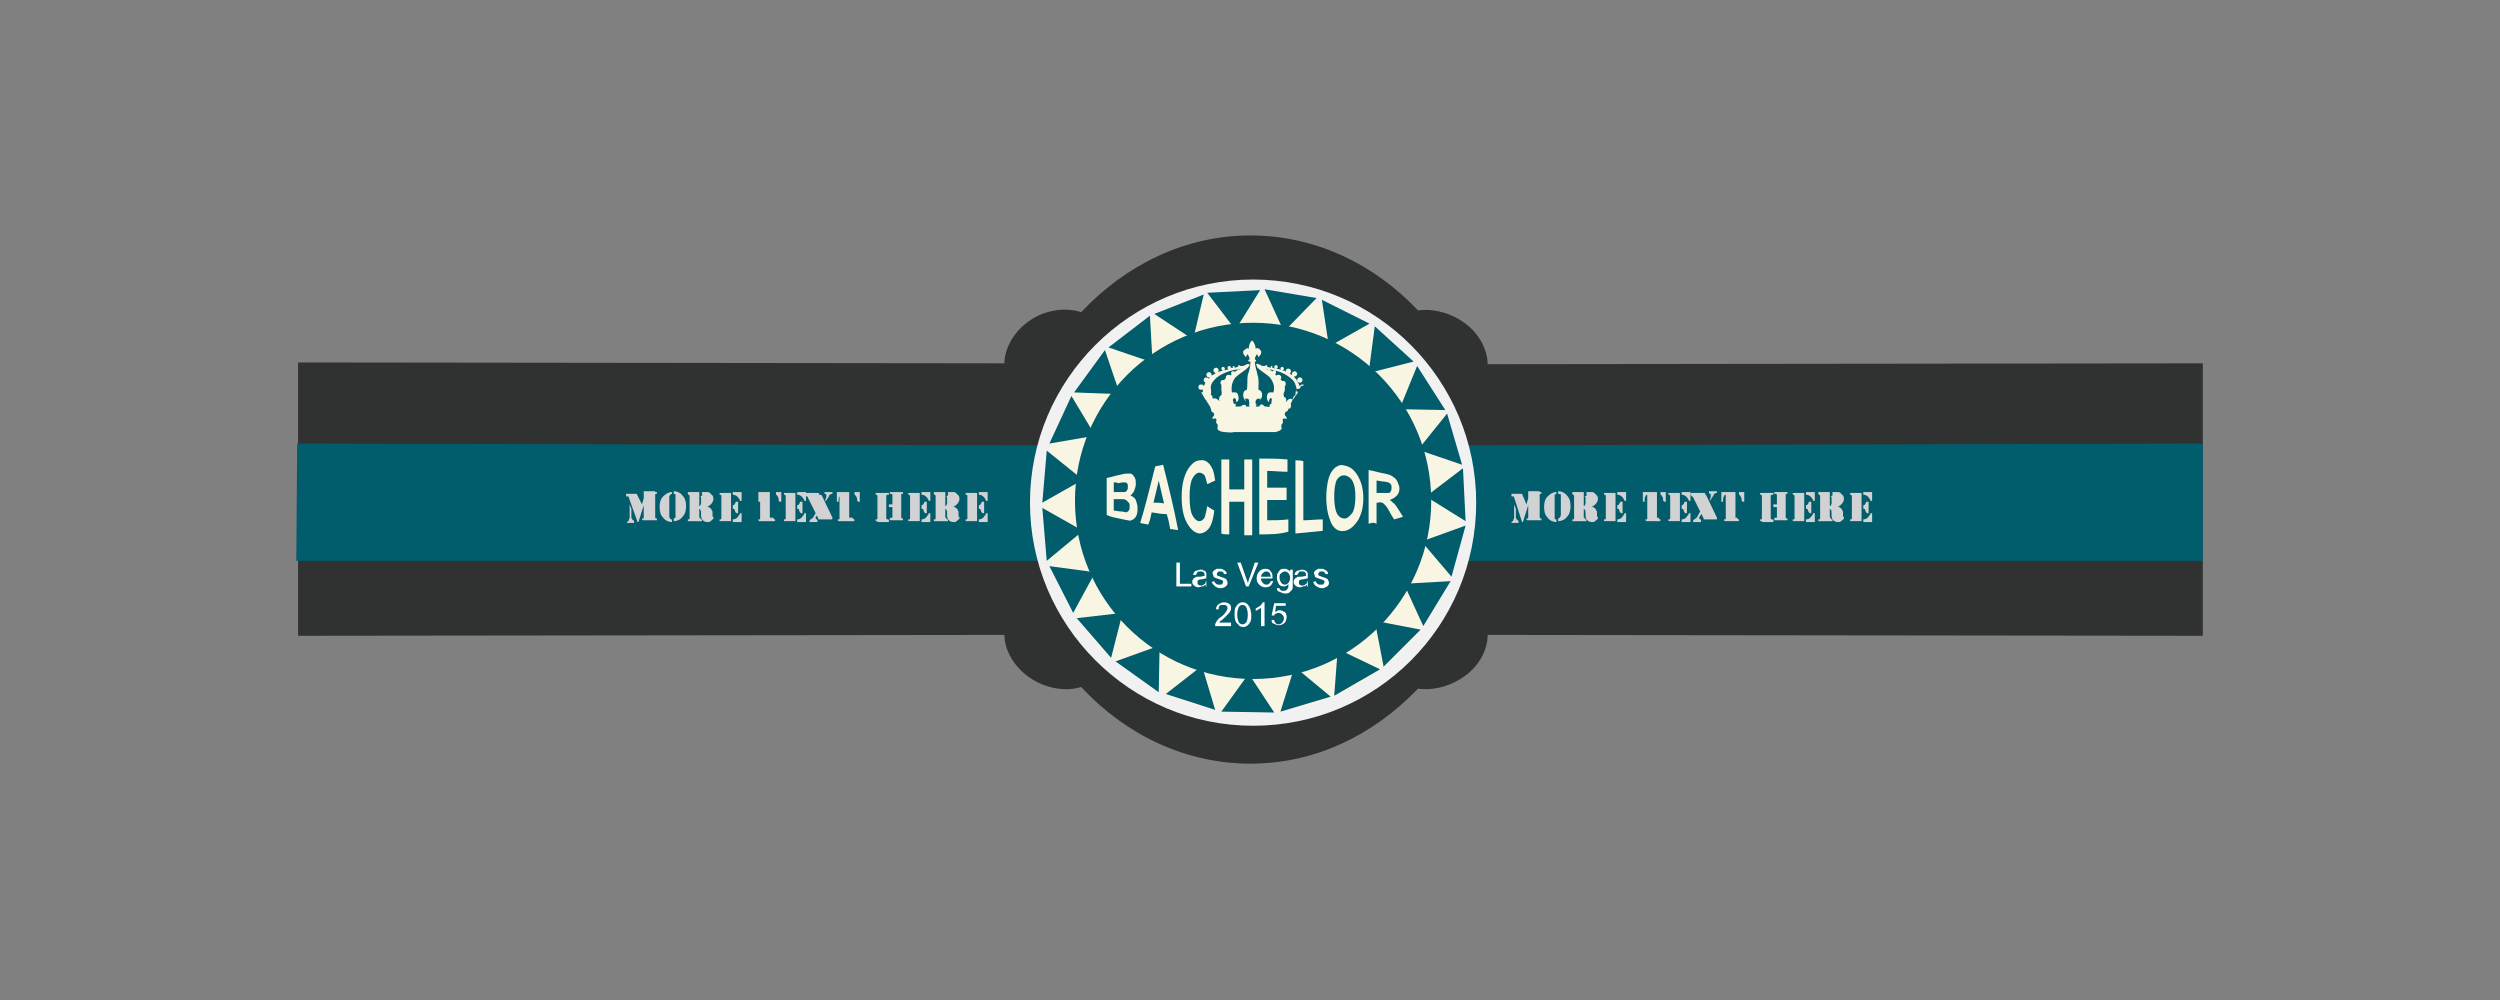 <svg version="1.1" id="Layer_1" xmlns="http://www.w3.org/2000/svg" xmlns:xlink="http://www.w3.org/1999/xlink" x="0px" y="0px" viewBox="0 0 283.5 113.4" enable-background="new 0 0 283.5 113.4" xml:space="preserve">
<rect x="0" y="0" width="283.5" height="113.4" fill="#808080" stroke="none"/>
<g>
	<path fill-rule="evenodd" clip-rule="evenodd" fill="#303231" d="M249.8,41.2l-81.1,0.1c0-1.4-0.8-3.6-3.1-5
		c-1.6-1-3.4-1.3-4.8-1.1c-5-5.3-11.7-8.5-19-8.5c-7.4,0-14.1,3.3-19.2,8.7c-1.5-0.5-3.7-0.4-5.6,0.8c-2.2,1.4-3.1,3.5-3.1,5
		l-80.1-0.1v31l80.1-0.1c0,1.5,0.9,3.6,3.1,5c1.9,1.2,4.1,1.4,5.6,0.9c5,5.4,11.8,8.7,19.2,8.7c7.3,0,13.9-3.2,19-8.5
		c1.4,0.2,3.2-0.1,4.8-1.1c2.3-1.4,3.1-3.5,3.1-5l81.1,0.1V41.2z"/>
	<polygon fill-rule="evenodd" clip-rule="evenodd" fill="#015C6B" points="249.8,63.6 165.8,63.6 117.5,63.6 33.6,63.6 33.7,50.3 
		118,50.5 165.1,50.5 249.8,50.3 	"/>
	<g>
		<path fill="#F1F1F2" d="M142.1,82.3c-14,0-25.3-11.4-25.3-25.3c0-14,11.4-25.3,25.3-25.3c14,0,25.3,11.4,25.3,25.3
			C167.4,71,156.1,82.3,142.1,82.3z"/>
		<circle fill="#F9F5E3" cx="142.1" cy="57" r="23.8"/>
		<circle fill="#015C6B" cx="142.1" cy="56.8" r="20.2"/>
		<g>
			<g>
				<circle fill="#F9F5E3" cx="136.8" cy="43.1" r="0.3"/>
				<path fill="#F9F5E3" d="M147.7,43.6c-0.2,0-0.3,0.1-0.3,0.3c0,0,0,0,0,0c0-0.2-0.1-0.3-0.2-0.5c-0.1-0.3-0.3-0.5-0.5-0.7
					c0,0,0.1,0,0.1,0c0.1,0,0.3-0.1,0.3-0.3c0-0.1-0.1-0.3-0.3-0.3c-0.1,0-0.3,0.1-0.3,0.3c0,0.1,0,0.1,0.1,0.2
					c-0.5-0.4-1.2-0.7-1.9-0.8c0.1,0,0.2-0.1,0.2-0.2c0-0.1-0.1-0.2-0.2-0.2c-0.1,0-0.2,0.1-0.2,0.2c0,0.1,0,0.1,0.1,0.2
					c-0.1,0-0.2-0.1-0.3-0.1c0,0-0.1,0-0.1,0c0.1,0,0.1-0.1,0.1-0.1c0-0.1-0.1-0.1-0.1-0.1c-0.1,0-0.1,0.1-0.1,0.1c0,0,0,0.1,0,0.1
					c-0.1,0-0.3-0.1-0.4-0.1c0,0,0,0,0-0.1c0,0,0-0.1-0.1-0.1s-0.1,0-0.1,0.1c0,0,0,0,0,0c0,0-0.1,0-0.1,0c0,0-0.2,0-0.3,0
					c-0.1-0.1-0.3-0.2-0.4-0.2c-0.4-0.2-0.2,0.2-0.1,0.4c0.4,0.4,1,0.7,1.4,1.1c0.4,0.5,0.6,1.1,0.4,1.7l0,0c-0.3,0-0.6-0.1-0.7,0.3
					c-0.1,0.3,0,0.7,0.2,0.8c0-0.2,0.1-0.6,0.3-0.4c0.1,0.1-0.1,0.5,0,0.6c-0.2,0-0.3,0.2-0.2,0.3c-0.1,0.1-0.3,0-0.4,0
					c-0.2,0-0.2,0-0.3-0.1c-0.1-0.2-0.4-0.2-0.5,0.1c-0.1,0-0.3,0-0.4,0h0c0-0.1,0.2-0.2,0-0.3c0,0,0,0,0,0c0-0.2-0.1-0.3,0.1-0.5
					c0.1-0.2,0.3,0,0.4-0.1c0,0,0-0.1,0-0.1c0.1,0.1,0,0.3-0.1,0.4c0,0,0,0,0,0c0.4-0.3,0.5-1.2-0.1-1.3h0c0-0.5,0.1-1.1-0.1-1.7
					c-0.1-0.5-0.3-1-0.3-1.5c0,0,0.1,0,0.1,0c0.1-0.1,0-0.3-0.1-0.2c0-0.3,0.1-0.4,0.2-0.6c0.2,0,0.1,0.2,0.2,0.3
					c0.2-0.2,0.4-0.4,0.3-0.7c-0.1-0.2-0.5-0.5-0.6-0.2c0-0.4-0.2-0.8-0.4-1h0c-0.3,0.2-0.4,0.7-0.4,1c-0.1-0.3-0.5,0.1-0.6,0.2
					c-0.1,0.3,0.1,0.5,0.3,0.7c0.1-0.1,0-0.3,0.2-0.3c0.1,0.2,0.2,0.3,0.2,0.6c-0.1-0.1-0.2,0.1-0.1,0.2c0.1,0,0.1,0,0.2,0
					c0,0.5-0.1,1-0.3,1.5c-0.1,0.6,0,1.1-0.1,1.7h0c-0.6,0.1-0.5,1-0.1,1.3c0,0,0,0,0,0c0-0.1-0.2-0.3-0.1-0.4c0,0,0,0.1,0,0.1
					c0.1,0.1,0.3-0.1,0.4,0.1c0.1,0.2,0,0.3,0.1,0.5c0,0,0,0,0,0c-0.2,0.1,0.1,0.3,0,0.3h0c-0.1,0-0.3,0-0.4,0
					c0-0.3-0.3-0.2-0.5-0.1c-0.1,0.1-0.1,0.1-0.3,0.1c-0.1,0-0.3,0-0.4,0c0.1-0.2,0-0.4-0.2-0.3c0-0.2-0.2-0.5,0-0.6
					c0.2-0.2,0.3,0.2,0.3,0.4c0.3-0.1,0.3-0.5,0.2-0.8c-0.1-0.4-0.4-0.3-0.7-0.3l0,0c-0.1-0.6,0-1.2,0.4-1.7c0.4-0.4,1-0.7,1.4-1.1
					c0.2-0.2,0.4-0.5-0.1-0.4c-0.1,0.1-0.3,0.1-0.4,0.2c-0.1,0-0.2,0-0.3,0c0,0,0,0-0.1,0c0,0,0,0,0,0c0,0,0-0.1-0.1-0.1
					c0,0-0.1,0-0.1,0.1c0,0,0,0.1,0,0.1c-0.1,0-0.3,0.1-0.4,0.1c0,0,0,0,0-0.1c0-0.1-0.1-0.1-0.1-0.1c-0.1,0-0.1,0.1-0.1,0.1
					c0,0.1,0,0.1,0.1,0.1c0,0-0.1,0-0.1,0c-0.1,0-0.2,0-0.3,0.1c0,0,0.1-0.1,0.1-0.1c0-0.1-0.1-0.2-0.2-0.2c-0.1,0-0.2,0.1-0.2,0.2
					c0,0.1,0.1,0.2,0.1,0.2c-0.2,0-0.3,0.1-0.5,0.1c0.1,0,0.1-0.1,0.1-0.2c0-0.1-0.1-0.2-0.2-0.2c-0.1,0-0.2,0.1-0.2,0.2
					c0,0.1,0.1,0.2,0.2,0.2c0,0,0,0,0,0c-0.2,0.1-0.4,0.1-0.6,0.2c0,0,0.1-0.1,0.1-0.2c0-0.1-0.1-0.3-0.3-0.3
					c-0.1,0-0.3,0.1-0.3,0.3c0,0.1,0.1,0.3,0.3,0.3c0,0,0,0,0,0c-0.2,0.1-0.3,0.2-0.5,0.3c0,0,0-0.1,0-0.1c0-0.1-0.1-0.3-0.3-0.3
					c-0.1,0-0.3,0.1-0.3,0.3c0,0.1,0.1,0.3,0.3,0.3c0,0,0,0,0.1,0c-0.2,0.2-0.4,0.4-0.5,0.6c-0.1,0.1-0.1,0.3-0.2,0.4
					c0-0.1-0.1-0.2-0.3-0.2c-0.2,0-0.3,0.1-0.3,0.3c0,0.2,0.1,0.3,0.3,0.3c0.1,0,0.2,0,0.2-0.1c0,0.1,0,0.3,0,0.4
					c-0.4-0.2,0.1,0.4,0.1,0.5c0.1,0.2,0.3,0.4,0.4,0.6c0.1,0.2,0.3,0.4,0.4,0.7c0,0.1,0.1,0.3,0.1,0.4c0.1,0.1,0.2,0,0.2,0.1
					c0,0,0.1,0.2,0.1,0.2V47c0,0.2-0.3,0.3-0.2,0.5c0.1,0,0.3-0.1,0.4,0c0.1,0.1,0,0.3,0,0.4c0.1,0.2,0.2,0.2,0.2,0.4
					c0,0.1-0.1,0.2,0,0.4c0.1,0.2,0.6,0.3,0.8,0.3c0.3,0,0.7,0.1,1,0c0.6,0,1.2,0,1.8,0h0c0.6,0,1.3,0,1.8,0c0.3,0,0.7,0,1,0
					c0.2,0,0.6-0.1,0.8-0.3c0.1-0.2,0-0.2,0-0.4c0-0.2,0.1-0.2,0.2-0.4c0-0.1-0.1-0.3,0-0.4c0.1-0.1,0.3,0,0.4,0
					c0.1-0.2-0.2-0.3-0.2-0.5v-0.1c0,0,0-0.1,0.1-0.2c0,0,0.1,0,0.2-0.1c0.1-0.1,0.1-0.3,0.1-0.4c0.1-0.2,0.3-0.4,0.4-0.7
					c0.1-0.2,0.3-0.4,0.4-0.6c0.1-0.1,0.5-0.6,0.1-0.5c0-0.2,0-0.3-0.1-0.5c0,0.1,0.1,0.2,0.3,0.2c0.2,0,0.3-0.1,0.3-0.3
					C148,43.7,147.9,43.6,147.7,43.6z M138.5,44.8L138.5,44.8c-0.3,0.2-0.3,0.5-0.2,0.7c-0.2-0.2-0.4-0.4-0.8-0.3
					c0-0.2,0-0.4-0.2-0.4l0,0c0.1-0.3,0-0.6,0-0.9c0-0.3,0.2-0.6,0.4-0.8c0.3-0.4,0.9-0.7,1.4-0.9c0.5-0.2,1.1-0.3,1.7-0.4
					c-0.1,0-0.2,0.1-0.3,0.1c0,0-0.1,0-0.1,0c-0.1,0-0.1,0.1-0.1,0.1c0,0,0,0,0,0c-0.1,0-0.1,0.1-0.2,0.1c0,0-0.1,0.1-0.1,0.1
					c0-0.1-0.1-0.1-0.2-0.1c-0.1,0-0.2,0.1-0.2,0.2c0,0.1,0,0.1,0.1,0.1c-0.1,0.1-0.1,0.1-0.2,0.2c0-0.1-0.1-0.1-0.2-0.1
					c-0.1,0-0.3,0.1-0.3,0.3c0,0.1,0,0.1,0,0.1c-0.1,0.1-0.1,0.1-0.2,0.2c0,0-0.1,0-0.1,0c-0.2,0-0.3,0.1-0.3,0.3
					c0,0.1,0,0.2,0.1,0.2c0,0.2,0,0.4,0,0.6C138.5,44.3,138.6,44.6,138.5,44.8z M146.9,44.8L146.9,44.8c-0.2,0.1-0.3,0.3-0.3,0.5
					c-0.4-0.2-0.5,0-0.8,0.3c0.1-0.2,0.1-0.5-0.2-0.6l0-0.1c-0.1-0.1,0-0.5,0.1-0.6c0-0.2,0-0.4,0-0.5c0.1-0.1,0.1-0.2,0.1-0.3
					c0-0.2-0.1-0.3-0.3-0.3c0,0-0.1,0-0.1,0c-0.1-0.1-0.1-0.1-0.2-0.2c0,0,0.1-0.1,0.1-0.2c0-0.1-0.1-0.3-0.3-0.3
					c-0.1,0-0.2,0-0.2,0.1c-0.1-0.1-0.2-0.1-0.2-0.2c0.1,0,0.1-0.1,0.1-0.2c0-0.1-0.1-0.2-0.2-0.2c-0.1,0-0.2,0.1-0.2,0.1
					c-0.1,0-0.1-0.1-0.2-0.1c0,0-0.1,0-0.1-0.1c0,0,0,0,0,0c0-0.1-0.1-0.1-0.1-0.1c0,0-0.1,0-0.1,0.1c-0.1,0-0.2-0.1-0.3-0.1
					c0,0,0,0,0,0v0c0.6,0.1,1.1,0.2,1.7,0.4c0.5,0.2,1,0.5,1.4,0.9c0.2,0.2,0.3,0.5,0.4,0.8C147,44.2,146.9,44.5,146.9,44.8z"/>
				<circle fill="#F9F5E3" cx="147.4" cy="43.1" r="0.3"/>
				<circle fill="#F9F5E3" cx="146.1" cy="42.1" r="0.3"/>
				<path fill="#F9F5E3" d="M145.4,42c0.1,0,0.2-0.1,0.2-0.2c0-0.1-0.1-0.2-0.2-0.2c-0.1,0-0.2,0.1-0.2,0.2
					C145.2,41.9,145.3,42,145.4,42z"/>
			</g>
			<path fill="#F9F5E3" d="M138.4,46c-0.1-0.1-0.2-0.3-0.3-0.3c-0.2,0-0.2,0.2-0.2,0.3c0,0.4,0.2,0.4,0.5,0.3
				c-0.2,0.3,0.4,0.5,0.4,0c0.1,0,0.3,0.2,0.4,0c0.1-0.1,0.1-0.4,0-0.5c0-0.1-0.1-0.3-0.3-0.3c-0.2,0-0.2,0.3-0.2,0.4
				C138.7,45.7,138.4,45.7,138.4,46L138.4,46z"/>
			<path fill="#F9F5E3" d="M145.9,46c0.1-0.1,0.2-0.3,0.3-0.3c0.2,0,0.2,0.2,0.2,0.3c0,0.4-0.3,0.4-0.5,0.3c0.2,0.3-0.4,0.5-0.4,0
				c-0.1,0-0.3,0.2-0.4,0c-0.1-0.1,0-0.4,0-0.5c0-0.1,0.1-0.3,0.3-0.3c0.2,0,0.2,0.3,0.2,0.4C145.6,45.7,145.9,45.7,145.9,46
				L145.9,46z"/>
			<circle fill="#F9F5E3" cx="142.1" cy="42.9" r="0.3"/>
			<circle fill="#F9F5E3" cx="142.1" cy="42.1" r="0.2"/>
			<circle fill="#F9F5E3" cx="142.1" cy="41.6" r="0.1"/>
		</g>
		<g>
			<polygon fill="#015C6B" points="138.5,80.7 141.6,76.4 144.5,80.8 			"/>
			<polygon fill="#015C6B" points="132.2,78.7 136.3,75.5 137.8,80.5 			"/>
			<polygon fill="#015C6B" points="126.5,75 131.5,73.2 131.4,78.5 			"/>
			<polygon fill="#015C6B" points="122.1,70.1 127.3,69.5 126,74.6 			"/>
			<polygon fill="#015C6B" points="119,64.2 124.2,64.9 121.7,69.5 			"/>
			<polygon fill="#015C6B" points="118.2,57.6 122.8,60.2 118.7,63.6 			"/>
			<polygon fill="#015C6B" points="118.7,51.1 122.8,54.4 118.2,57 			"/>
			<polygon fill="#015C6B" points="121.5,44.9 124.2,49.4 119,50.3 			"/>
			<polygon fill="#015C6B" points="125.3,39.7 127,44.7 121.8,44.5 			"/>
			<polygon fill="#015C6B" points="130.4,35.8 130.7,41.1 125.7,39.4 			"/>
			<polygon fill="#015C6B" points="136.5,33.4 135.3,38.5 130.9,35.6 			"/>
			<polygon fill="#015C6B" points="142.9,32.9 140.1,37.4 136.9,33.2 			"/>
			<polygon fill="#015C6B" points="149.3,33.8 145.6,37.6 143.4,32.8 			"/>
			<polygon fill="#015C6B" points="155.3,36.7 150.7,39.3 149.9,34 			"/>
			<polygon fill="#015C6B" points="160.3,41 155.2,42.3 155.9,37 			"/>
			<polygon fill="#015C6B" points="163.9,46.5 158.7,46.4 160.7,41.5 			"/>
			<polygon fill="#015C6B" points="165.8,52.7 160.8,51 164.1,46.9 			"/>
			<polygon fill="#015C6B" points="166.2,59.1 161.7,56.3 165.9,53.1 			"/>
			<polygon fill="#015C6B" points="164.6,65.4 161.2,61.4 166.2,59.6 			"/>
			<polygon fill="#015C6B" points="161.4,71 159.2,66.2 164.5,65.9 			"/>
			<polygon fill="#015C6B" points="156.9,75.6 155.9,70.4 161.1,71.4 			"/>
			<polygon fill="#015C6B" points="151.3,78.9 151.7,73.6 156.5,75.9 			"/>
			<polygon fill="#015C6B" points="145.2,80.7 146.8,75.6 150.9,79 			"/>
		</g>
		<g>
			<path fill="#F9F5E3" d="M125.5,54.2c0.6-0.1,1.1-0.3,1.7-0.4c0.3-0.1,0.6-0.1,0.8-0.1c0.2,0,0.3,0,0.4,0.1
				c0.1,0.1,0.2,0.2,0.3,0.4c0.1,0.2,0.1,0.4,0.1,0.7c0,0.3-0.1,0.5-0.2,0.8c-0.1,0.2-0.3,0.4-0.4,0.5c0.3,0.1,0.5,0.3,0.6,0.5
				c0.1,0.3,0.2,0.6,0.2,0.9c0,0.3,0,0.5-0.1,0.8c-0.1,0.2-0.2,0.4-0.4,0.5c-0.2,0.1-0.3,0.2-0.6,0.1c-0.1,0-0.5-0.1-1-0.2
				c-0.5-0.1-1-0.2-1.4-0.4C125.5,57,125.5,55.6,125.5,54.2z M126.3,54.7c0,0.4,0,0.7,0,1.1c0.2,0,0.4,0,0.6,0c0.3,0,0.5,0,0.6,0
				c0.1,0,0.3-0.1,0.3-0.2c0.1-0.1,0.1-0.3,0.1-0.4c0-0.2,0-0.3-0.1-0.4c-0.1-0.1-0.2-0.1-0.3-0.1c-0.1,0-0.3,0-0.7,0.1
				C126.7,54.7,126.5,54.7,126.3,54.7z M126.3,56.6c0,0.4,0,0.8,0,1.3c0.3,0,0.5,0.1,0.8,0.1c0.3,0,0.5,0.1,0.6,0.1
				c0.1,0,0.2-0.1,0.3-0.2c0.1-0.1,0.1-0.3,0.1-0.5c0-0.2,0-0.3-0.1-0.4c-0.1-0.1-0.2-0.2-0.3-0.3s-0.4-0.1-0.8-0.1
				C126.8,56.6,126.6,56.6,126.3,56.6z"/>
			<path fill="#F9F5E3" d="M133.6,60.1c-0.3,0-0.6-0.1-0.9-0.1c-0.1-0.6-0.2-1.1-0.4-1.7c-0.6,0-1.1-0.1-1.7-0.2
				c-0.1,0.5-0.2,1-0.4,1.4c-0.3-0.1-0.6-0.1-0.9-0.2c0.6-1.9,1.1-4.1,1.7-6.4c0.3-0.1,0.6-0.1,0.9-0.2
				C132.5,55.1,133.1,57.5,133.6,60.1z M132,57.1c-0.2-0.9-0.4-1.7-0.6-2.6c-0.2,0.9-0.4,1.7-0.6,2.5C131.3,57,131.6,57,132,57.1z"/>
			<path fill="#F9F5E3" d="M136.9,57.4c0.3,0.2,0.6,0.4,0.8,0.5c-0.1,0.9-0.3,1.6-0.6,2c-0.3,0.4-0.7,0.6-1.1,0.6
				c-0.6-0.1-1-0.5-1.4-1.2c-0.4-0.7-0.6-1.7-0.6-2.9c0-1.3,0.2-2.2,0.6-3c0.4-0.7,0.9-1.2,1.5-1.2c0.5-0.1,1,0.2,1.3,0.8
				c0.2,0.3,0.3,0.8,0.4,1.5c-0.3,0.1-0.6,0.3-0.9,0.4c-0.1-0.4-0.2-0.8-0.3-1c-0.2-0.2-0.4-0.3-0.6-0.3c-0.3,0-0.6,0.3-0.8,0.7
				c-0.2,0.4-0.3,1.1-0.3,2c0,1,0.1,1.7,0.3,2.1c0.2,0.4,0.5,0.7,0.8,0.7c0.2,0,0.4-0.1,0.6-0.4C136.7,58.4,136.8,58,136.9,57.4z"/>
			<path fill="#F9F5E3" d="M138.5,60.5c0-2.8,0-5.6,0-8.4c0.3,0,0.6,0,0.9,0c0,1.1,0,2.2,0,3.4c0.6,0,1.1,0,1.7,0c0-1.1,0-2.3,0-3.4
				c0.3,0,0.6,0,0.9,0c0,2.9,0,5.8,0,8.6c-0.3,0-0.6,0-0.9,0c0-1.3,0-2.5,0-3.8c-0.6,0-1.1,0-1.7,0c0,1.2,0,2.5,0,3.7
				C139,60.6,138.7,60.6,138.5,60.5z"/>
			<path fill="#F9F5E3" d="M142.8,60.6c0-2.9,0-5.8,0-8.6c1.1,0,2.1,0,3.2,0.1c0,0.5,0,1,0,1.4c-0.8,0-1.6-0.1-2.3-0.1
				c0,0.6,0,1.3,0,1.9c0.7,0,1.4,0,2.2,0c0,0.5,0,0.9,0,1.4c-0.7,0-1.4,0-2.2,0c0,0.8,0,1.6,0,2.3c0.8,0,1.6,0,2.4-0.1
				c0,0.5,0,0.9,0,1.4C145,60.6,143.9,60.6,142.8,60.6z"/>
			<path fill="#F9F5E3" d="M146.9,60.5c0-2.8,0-5.5,0-8.3c0.3,0,0.6,0,0.9,0.1c0,2.2,0,4.5,0,6.7c0.7,0,1.4-0.1,2.2-0.1
				c0,0.4,0,0.9,0,1.3C148.9,60.3,147.9,60.4,146.9,60.5z"/>
			<path fill="#F9F5E3" d="M150.4,56.4c0-0.8,0.1-1.4,0.2-1.9c0.1-0.4,0.2-0.7,0.4-1c0.2-0.3,0.4-0.5,0.6-0.6
				c0.3-0.2,0.6-0.2,0.9-0.1c0.6,0.1,1.1,0.5,1.5,1.2c0.4,0.7,0.6,1.5,0.6,2.5c0,1-0.2,1.8-0.6,2.5c-0.4,0.6-0.9,1.1-1.5,1.2
				c-0.6,0.1-1.1-0.1-1.5-0.8C150.6,58.5,150.4,57.6,150.4,56.4z M151.3,56.3c0,0.8,0.1,1.5,0.3,1.9c0.2,0.4,0.5,0.6,0.9,0.6
				c0.3,0,0.6-0.3,0.9-0.7c0.2-0.4,0.3-1,0.3-1.8c0-0.8-0.1-1.3-0.3-1.7c-0.2-0.4-0.5-0.6-0.9-0.7c-0.4,0-0.6,0.1-0.9,0.5
				C151.4,54.8,151.3,55.5,151.3,56.3z"/>
			<path fill="#F9F5E3" d="M155.2,59.4c0-2,0-4,0-6.1c0.6,0.1,1.2,0.3,1.8,0.4c0.5,0.1,0.8,0.2,1,0.4c0.2,0.1,0.4,0.3,0.5,0.6
				c0.1,0.2,0.2,0.5,0.2,0.7c0,0.3-0.1,0.6-0.3,0.8c-0.2,0.2-0.5,0.4-0.8,0.5c0.2,0.1,0.3,0.3,0.5,0.4c0.1,0.1,0.3,0.4,0.5,0.7
				c0.2,0.3,0.3,0.5,0.5,0.8c-0.3,0.1-0.7,0.2-1,0.3c-0.2-0.3-0.4-0.6-0.6-1c-0.2-0.4-0.4-0.6-0.5-0.7c-0.1-0.1-0.2-0.2-0.3-0.2
				c-0.1,0-0.2-0.1-0.4,0l-0.2,0c0,0.8,0,1.6,0,2.4C155.8,59.2,155.5,59.3,155.2,59.4z M156.1,55.9c0.2,0,0.4,0,0.6,0
				c0.4,0,0.7,0,0.8,0c0.1,0,0.2-0.1,0.2-0.2c0.1-0.1,0.1-0.2,0.1-0.4c0-0.2,0-0.3-0.1-0.4c-0.1-0.1-0.2-0.2-0.3-0.2
				c-0.1,0-0.3-0.1-0.6-0.1c-0.2,0-0.4-0.1-0.7-0.1C156.1,54.9,156.1,55.4,156.1,55.9z"/>
		</g>
		<g>
			<path fill="#FFFFFF" d="M133.4,66.5v-2.7h0.4v2.4h1.3v0.3H133.4z"/>
			<path fill="#FFFFFF" d="M136.7,66.3c-0.1,0.1-0.2,0.2-0.4,0.2c-0.1,0-0.2,0.1-0.4,0.1c-0.2,0-0.4-0.1-0.5-0.2
				c-0.1-0.1-0.2-0.2-0.2-0.4c0-0.1,0-0.2,0.1-0.3c0-0.1,0.1-0.1,0.2-0.2c0.1,0,0.1-0.1,0.2-0.1c0.1,0,0.2,0,0.3,0
				c0.3,0,0.5-0.1,0.6-0.1c0,0,0-0.1,0-0.1c0-0.1,0-0.2-0.1-0.3c-0.1-0.1-0.2-0.1-0.4-0.1c-0.2,0-0.3,0-0.3,0.1
				c-0.1,0.1-0.1,0.2-0.2,0.3l-0.3,0c0-0.1,0.1-0.3,0.1-0.3c0.1-0.1,0.2-0.2,0.3-0.2c0.1,0,0.3-0.1,0.4-0.1c0.2,0,0.3,0,0.4,0.1
				c0.1,0,0.2,0.1,0.2,0.1c0,0.1,0.1,0.1,0.1,0.2c0,0.1,0,0.2,0,0.3v0.4c0,0.3,0,0.5,0,0.6c0,0.1,0,0.2,0.1,0.2h-0.3
				C136.8,66.5,136.8,66.4,136.7,66.3z M136.7,65.6c-0.1,0-0.3,0.1-0.5,0.1c-0.1,0-0.2,0-0.3,0.1c-0.1,0-0.1,0.1-0.1,0.1
				c0,0,0,0.1,0,0.2c0,0.1,0,0.2,0.1,0.2c0.1,0.1,0.2,0.1,0.3,0.1c0.1,0,0.2,0,0.3-0.1c0.1-0.1,0.2-0.1,0.2-0.2
				c0-0.1,0.1-0.2,0.1-0.3V65.6z"/>
			<path fill="#FFFFFF" d="M137.4,66l0.3-0.1c0,0.1,0.1,0.2,0.2,0.3c0.1,0.1,0.2,0.1,0.4,0.1c0.2,0,0.3,0,0.3-0.1
				c0.1-0.1,0.1-0.1,0.1-0.2c0-0.1,0-0.1-0.1-0.2c0,0-0.2-0.1-0.3-0.1c-0.2-0.1-0.4-0.1-0.5-0.2c-0.1,0-0.2-0.1-0.2-0.2
				c0-0.1-0.1-0.2-0.1-0.3c0-0.1,0-0.2,0.1-0.2c0-0.1,0.1-0.1,0.2-0.2c0.1,0,0.1-0.1,0.2-0.1c0.1,0,0.2,0,0.3,0c0.2,0,0.3,0,0.4,0.1
				c0.1,0,0.2,0.1,0.3,0.2c0.1,0.1,0.1,0.2,0.1,0.3l-0.3,0c0-0.1-0.1-0.2-0.1-0.2c-0.1-0.1-0.2-0.1-0.3-0.1c-0.2,0-0.3,0-0.3,0.1
				c-0.1,0.1-0.1,0.1-0.1,0.2c0,0,0,0.1,0,0.1c0,0,0.1,0.1,0.1,0.1c0,0,0.1,0,0.3,0.1c0.2,0.1,0.4,0.1,0.5,0.2
				c0.1,0,0.2,0.1,0.2,0.2c0.1,0.1,0.1,0.2,0.1,0.3c0,0.1,0,0.2-0.1,0.3c-0.1,0.1-0.2,0.2-0.3,0.2c-0.1,0.1-0.3,0.1-0.4,0.1
				c-0.3,0-0.4-0.1-0.6-0.2C137.6,66.3,137.5,66.2,137.4,66z"/>
			<path fill="#FFFFFF" d="M141.3,66.5l-1-2.7h0.4l0.7,2c0.1,0.2,0.1,0.3,0.1,0.4c0-0.1,0.1-0.3,0.1-0.4l0.7-2h0.4l-1.1,2.7H141.3z"/>
			<path fill="#FFFFFF" d="M144.1,65.9l0.3,0c-0.1,0.2-0.2,0.4-0.3,0.5c-0.1,0.1-0.3,0.2-0.6,0.2c-0.3,0-0.5-0.1-0.7-0.3
				c-0.2-0.2-0.3-0.4-0.3-0.7c0-0.3,0.1-0.6,0.3-0.8c0.2-0.2,0.4-0.3,0.7-0.3c0.3,0,0.5,0.1,0.6,0.3c0.2,0.2,0.2,0.4,0.2,0.7
				c0,0,0,0,0,0.1H143c0,0.2,0.1,0.4,0.2,0.5c0.1,0.1,0.2,0.2,0.4,0.2c0.1,0,0.2,0,0.3-0.1C144,66.1,144.1,66,144.1,65.9z M143,65.4
				h1.1c0-0.2-0.1-0.3-0.1-0.4c-0.1-0.1-0.2-0.2-0.4-0.2c-0.2,0-0.3,0.1-0.4,0.2C143.1,65.1,143,65.2,143,65.4z"/>
			<path fill="#FFFFFF" d="M144.8,66.7l0.3,0c0,0.1,0.1,0.2,0.1,0.2c0.1,0.1,0.2,0.1,0.3,0.1c0.2,0,0.3,0,0.4-0.1
				c0.1-0.1,0.1-0.1,0.2-0.3c0-0.1,0-0.2,0-0.4c-0.1,0.2-0.3,0.3-0.5,0.3c-0.3,0-0.5-0.1-0.6-0.3c-0.1-0.2-0.2-0.4-0.2-0.7
				c0-0.2,0-0.4,0.1-0.5c0.1-0.2,0.2-0.3,0.3-0.4c0.1-0.1,0.3-0.1,0.5-0.1c0.2,0,0.4,0.1,0.6,0.3v-0.2h0.3v1.7c0,0.3,0,0.5-0.1,0.6
				c-0.1,0.1-0.2,0.2-0.3,0.3c-0.1,0.1-0.3,0.1-0.5,0.1c-0.2,0-0.4-0.1-0.6-0.2C144.9,67.1,144.8,66.9,144.8,66.7z M145.1,65.5
				c0,0.3,0.1,0.4,0.2,0.6c0.1,0.1,0.2,0.2,0.4,0.2c0.2,0,0.3-0.1,0.4-0.2c0.1-0.1,0.2-0.3,0.2-0.6c0-0.2-0.1-0.4-0.2-0.5
				s-0.2-0.2-0.4-0.2c-0.1,0-0.3,0.1-0.4,0.2C145.1,65.1,145.1,65.3,145.1,65.5z"/>
			<path fill="#FFFFFF" d="M148.2,66.3c-0.1,0.1-0.2,0.2-0.4,0.2c-0.1,0-0.2,0.1-0.4,0.1c-0.2,0-0.4-0.1-0.5-0.2
				c-0.1-0.1-0.2-0.2-0.2-0.4c0-0.1,0-0.2,0.1-0.3c0-0.1,0.1-0.1,0.2-0.2c0.1,0,0.1-0.1,0.2-0.1c0.1,0,0.2,0,0.3,0
				c0.3,0,0.5-0.1,0.6-0.1c0,0,0-0.1,0-0.1c0-0.1,0-0.2-0.1-0.3c-0.1-0.1-0.2-0.1-0.4-0.1c-0.2,0-0.3,0-0.3,0.1
				c-0.1,0.1-0.1,0.2-0.2,0.3l-0.3,0c0-0.1,0.1-0.3,0.1-0.3c0.1-0.1,0.2-0.2,0.3-0.2c0.1,0,0.3-0.1,0.4-0.1c0.2,0,0.3,0,0.4,0.1
				c0.1,0,0.2,0.1,0.2,0.1c0,0.1,0.1,0.1,0.1,0.2c0,0.1,0,0.2,0,0.3v0.4c0,0.3,0,0.5,0,0.6c0,0.1,0,0.2,0.1,0.2h-0.3
				C148.3,66.5,148.2,66.4,148.2,66.3z M148.2,65.6c-0.1,0-0.3,0.1-0.5,0.1c-0.1,0-0.2,0-0.3,0.1c-0.1,0-0.1,0.1-0.1,0.1
				c0,0,0,0.1,0,0.2c0,0.1,0,0.2,0.1,0.2c0.1,0.1,0.2,0.1,0.3,0.1c0.1,0,0.2,0,0.3-0.1c0.1-0.1,0.2-0.1,0.2-0.2
				c0-0.1,0.1-0.2,0.1-0.3V65.6z"/>
			<path fill="#FFFFFF" d="M148.9,66l0.3-0.1c0,0.1,0.1,0.2,0.2,0.3c0.1,0.1,0.2,0.1,0.4,0.1c0.2,0,0.3,0,0.3-0.1
				c0.1-0.1,0.1-0.1,0.1-0.2c0-0.1,0-0.1-0.1-0.2c0,0-0.2-0.1-0.3-0.1c-0.2-0.1-0.4-0.1-0.5-0.2c-0.1,0-0.2-0.1-0.2-0.2
				c0-0.1-0.1-0.2-0.1-0.3c0-0.1,0-0.2,0.1-0.2c0-0.1,0.1-0.1,0.2-0.2c0.1,0,0.1-0.1,0.2-0.1c0.1,0,0.2,0,0.3,0c0.2,0,0.3,0,0.4,0.1
				c0.1,0,0.2,0.1,0.3,0.2c0.1,0.1,0.1,0.2,0.1,0.3l-0.3,0c0-0.1-0.1-0.2-0.1-0.2c-0.1-0.1-0.2-0.1-0.3-0.1c-0.2,0-0.3,0-0.3,0.1
				c-0.1,0.1-0.1,0.1-0.1,0.2c0,0,0,0.1,0,0.1c0,0,0.1,0.1,0.1,0.1c0,0,0.1,0,0.3,0.1c0.2,0.1,0.4,0.1,0.5,0.2
				c0.1,0,0.2,0.1,0.2,0.2c0.1,0.1,0.1,0.2,0.1,0.3c0,0.1,0,0.2-0.1,0.3c-0.1,0.1-0.2,0.2-0.3,0.2c-0.1,0.1-0.3,0.1-0.4,0.1
				c-0.3,0-0.4-0.1-0.6-0.2C149,66.3,149,66.2,148.9,66z"/>
			<path fill="#FFFFFF" d="M139.6,70.7V71h-1.8c0-0.1,0-0.2,0-0.2c0-0.1,0.1-0.2,0.2-0.4c0.1-0.1,0.2-0.3,0.4-0.4
				c0.3-0.2,0.5-0.4,0.6-0.6c0.1-0.1,0.2-0.3,0.2-0.4c0-0.1,0-0.2-0.1-0.3c-0.1-0.1-0.2-0.1-0.4-0.1c-0.2,0-0.3,0-0.4,0.1
				c-0.1,0.1-0.1,0.2-0.1,0.4l-0.3,0c0-0.3,0.1-0.4,0.3-0.6c0.2-0.1,0.4-0.2,0.6-0.2c0.3,0,0.5,0.1,0.6,0.2c0.2,0.1,0.2,0.3,0.2,0.5
				c0,0.1,0,0.2-0.1,0.3c0,0.1-0.1,0.2-0.2,0.3c-0.1,0.1-0.3,0.3-0.5,0.5c-0.2,0.2-0.3,0.3-0.4,0.3c-0.1,0.1-0.1,0.1-0.1,0.2H139.6z
				"/>
			<path fill="#FFFFFF" d="M140,69.7c0-0.3,0-0.6,0.1-0.8c0.1-0.2,0.2-0.3,0.3-0.4c0.1-0.1,0.3-0.2,0.5-0.2c0.1,0,0.3,0,0.4,0.1
				c0.1,0.1,0.2,0.1,0.3,0.3c0.1,0.1,0.1,0.2,0.2,0.4c0,0.2,0.1,0.4,0.1,0.6c0,0.3,0,0.6-0.1,0.8c-0.1,0.2-0.2,0.3-0.3,0.4
				c-0.1,0.1-0.3,0.2-0.5,0.2c-0.3,0-0.5-0.1-0.6-0.3C140.1,70.6,140,70.2,140,69.7z M140.3,69.7c0,0.4,0.1,0.7,0.2,0.9
				c0.1,0.1,0.2,0.2,0.4,0.2c0.2,0,0.3-0.1,0.4-0.2c0.1-0.1,0.2-0.4,0.2-0.9c0-0.4-0.1-0.7-0.2-0.9c-0.1-0.1-0.2-0.2-0.4-0.2
				c-0.2,0-0.3,0.1-0.4,0.2C140.4,69,140.3,69.3,140.3,69.7z"/>
			<path fill="#FFFFFF" d="M143.3,71H143v-2.1c-0.1,0.1-0.2,0.2-0.3,0.2c-0.1,0.1-0.2,0.1-0.3,0.2V69c0.2-0.1,0.3-0.2,0.5-0.3
				c0.1-0.1,0.2-0.2,0.3-0.4h0.2V71z"/>
			<path fill="#FFFFFF" d="M144.2,70.3l0.3,0c0,0.2,0.1,0.3,0.2,0.4c0.1,0.1,0.2,0.1,0.3,0.1c0.2,0,0.3-0.1,0.4-0.2
				c0.1-0.1,0.2-0.3,0.2-0.5c0-0.2-0.1-0.3-0.2-0.4c-0.1-0.1-0.2-0.2-0.4-0.2c-0.1,0-0.2,0-0.3,0.1c-0.1,0-0.2,0.1-0.2,0.2l-0.3,0
				l0.3-1.4h1.3v0.3h-1.1l-0.1,0.7c0.2-0.1,0.3-0.2,0.5-0.2c0.2,0,0.4,0.1,0.6,0.2c0.2,0.2,0.2,0.4,0.2,0.6c0,0.2-0.1,0.5-0.2,0.6
				c-0.2,0.2-0.4,0.3-0.7,0.3c-0.2,0-0.4-0.1-0.6-0.2C144.3,70.7,144.2,70.6,144.2,70.3z"/>
		</g>
	</g>
	<g>
		<path fill="#D0D2D3" d="M72.8,57.2l0.2-0.7v0.8l-0.6,1.9h-0.1l-1-2.8c0,0,0,0,0,0c0,0,0,0,0,0c0-0.1,0-0.1-0.1-0.1
			c0,0-0.1,0-0.1,0c-0.1,0-0.1,0-0.1-0.1c0,0,0-0.1,0-0.1c0,0,0-0.1,0-0.1c0,0,0.1,0,0.1,0l1.1,0L72.8,57.2z M71.6,57.7v0.7
			c0,0.1,0,0.2,0,0.3c0,0.1,0.1,0.1,0.1,0.2l0.1,0.1c0,0,0.1,0,0.1,0.1c0,0,0,0,0,0.1c0,0,0,0.1,0,0.1c0,0-0.1,0-0.1,0h-0.6
			c-0.1,0-0.1,0-0.1,0c0,0,0,0,0-0.1c0,0,0,0,0,0c0,0,0,0,0,0c0,0,0,0,0,0c0,0,0,0,0,0c0.1-0.1,0.2-0.1,0.2-0.2
			c0-0.1,0.1-0.2,0.1-0.3v-1.5L71.6,57.7z M74.3,55.8L74.3,55.8c0.1,0,0.2,0,0.2,0c0,0,0,0.1,0,0.1c0,0,0,0.1,0,0.1c0,0,0,0-0.1,0
			c0,0,0,0,0,0c0,0,0,0,0,0c0,0-0.1,0-0.1,0.1c0,0,0,0.1,0,0.1v2.4c0,0.1,0,0.1,0,0.1c0,0,0,0,0.1,0.1c0,0,0,0,0,0c0,0,0,0,0,0
			c0,0,0.1,0,0.1,0c0,0,0,0,0,0.1c0,0,0,0.1,0,0.1c0,0-0.1,0-0.1,0h-0.1h-1.1h-0.1c-0.1,0-0.1,0-0.2,0c0,0-0.1-0.1-0.1-0.1
			c0,0,0-0.1,0-0.1c0,0,0,0,0.1,0c0,0,0,0,0,0c0,0,0,0,0,0c0.1,0,0.1,0,0.1-0.1c0,0,0-0.1,0-0.1v-2.9H74.3z"/>
		<path fill="#D0D2D3" d="M76,56.1c0,0.1-0.1,0.1-0.1,0.2v2.2c0,0.1,0,0.2,0.1,0.3c0,0.1,0.1,0.1,0.2,0.1v0.3c-0.4,0-0.8-0.2-1-0.5
			c-0.3-0.3-0.4-0.7-0.4-1.2c0-0.5,0.1-0.9,0.4-1.2c0.3-0.3,0.6-0.5,1-0.5V56C76.1,56,76.1,56.1,76,56.1z M76.4,56v-0.3
			c0.4,0,0.8,0.2,1,0.5c0.3,0.3,0.4,0.7,0.4,1.2c0,0.5-0.1,0.9-0.4,1.2c-0.2,0.3-0.6,0.5-1,0.5v-0.3c0.1,0,0.1-0.1,0.2-0.1
			c0-0.1,0-0.2,0-0.3v-2.2c0-0.1,0-0.2,0-0.2C76.6,56.1,76.5,56,76.4,56L76.4,56z"/>
		<path fill="#D0D2D3" d="M79.4,58.7c0,0.1,0,0.1,0,0.1c0,0,0,0,0.1,0.1c0,0,0,0,0,0c0,0,0,0,0,0c0,0,0.1,0,0.1,0c0,0,0,0.1,0,0.1
			c0,0,0,0.1,0,0.1c0,0-0.1,0-0.2,0h-0.1h-1.1h-0.1c-0.1,0-0.1,0-0.1,0c0,0,0-0.1,0-0.1c0,0,0-0.1,0-0.1c0,0,0,0,0.1,0c0,0,0,0,0,0
			c0,0,0,0,0,0c0,0,0.1,0,0.1-0.1c0,0,0-0.1,0-0.1v-2.4c0,0,0-0.1,0-0.1c0,0,0,0-0.1-0.1c0,0,0,0,0,0c0,0,0,0,0,0c0,0-0.1,0-0.1-0.1
			c0,0,0,0,0-0.1c0,0,0-0.1,0-0.1c0,0,0.1,0,0.1,0l0.1,0h1.1V58.7z M79.6,56.1v-0.3h0.1c0.2,0,0.4,0,0.5,0c0.1,0,0.2,0,0.3,0.1
			c0,0,0,0,0,0c0,0,0,0,0,0c0.1,0.1,0.2,0.2,0.3,0.3c0.1,0.1,0.1,0.3,0.1,0.4c0,0.1,0,0.2-0.1,0.3c0,0.1-0.1,0.2-0.2,0.3
			c0,0,0,0,0,0c0,0-0.1,0.1-0.1,0.1c0,0-0.1,0-0.1,0.1c0,0-0.1,0-0.1,0c0,0-0.1,0-0.2,0c0,0,0,0,0,0c0,0,0,0,0,0
			c0.1,0,0.2,0,0.2,0.1c0.1,0,0.1,0,0.2,0.1c0,0,0,0,0,0c0,0,0,0,0,0c0.1,0,0.1,0.1,0.2,0.2c0,0.1,0.1,0.2,0.1,0.2v0.5
			c0,0,0,0,0,0.1c0,0,0,0,0,0c0,0,0,0,0,0c0,0,0,0,0,0c0,0,0,0,0,0c0,0,0,0,0,0c0,0,0,0,0,0c0,0,0,0,0,0c0,0,0,0,0,0c0,0,0,0,0,0
			c0,0,0,0,0,0c0,0,0,0,0,0c0,0,0,0,0.1,0c0,0,0,0,0,0.1c0,0,0,0,0,0c0,0,0,0,0,0c0,0,0,0.1,0,0.1c0,0,0,0.1-0.1,0.1
			c0,0-0.1,0.1-0.1,0.1c0,0-0.1,0.1-0.1,0.1c-0.1,0-0.1,0.1-0.2,0.1c-0.1,0-0.2,0-0.2,0c-0.2,0-0.4-0.1-0.5-0.2
			c-0.1-0.1-0.2-0.3-0.2-0.5v-0.4c0-0.1,0-0.2-0.1-0.3c0-0.1-0.1-0.1-0.2-0.1v-0.3c0.1,0,0.2,0,0.2-0.1c0,0,0.1-0.1,0.1-0.2v-0.6
			c0-0.1,0-0.2-0.1-0.2C79.8,56.1,79.7,56.1,79.6,56.1L79.6,56.1z"/>
		<path fill="#D0D2D3" d="M82.9,59.1h-1.1h-0.1c-0.1,0-0.1,0-0.1,0c0,0,0-0.1,0-0.1c0,0,0-0.1,0-0.1c0,0,0,0,0.1,0c0,0,0,0,0,0
			c0,0,0,0,0,0c0,0,0.1,0,0.1-0.1c0,0,0-0.1,0-0.1v-2.4c0,0,0-0.1,0-0.1c0,0,0,0-0.1-0.1c0,0,0,0,0,0c0,0,0,0,0,0c0,0-0.1,0-0.1,0
			c0,0,0,0,0-0.1c0,0,0-0.1,0-0.1c0,0,0.1,0,0.1,0l0.1,0h1.1V59.1z M84.1,55.8v0.9c0,0.1,0,0.1,0,0.1c0,0,0,0-0.1,0c0,0-0.1,0-0.1,0
			s0,0,0-0.1c0,0,0,0,0,0c0,0,0,0,0,0c-0.1-0.2-0.2-0.3-0.3-0.4c-0.1-0.1-0.3-0.2-0.5-0.2v-0.3H84.1z M83.1,57.3
			c0.1,0,0.2-0.1,0.2-0.1c0-0.1,0.1-0.1,0.1-0.2c0-0.1,0-0.1,0.1-0.1c0,0,0,0,0.1,0c0,0,0.1,0,0.1,0c0,0,0,0.1,0,0.2v0.9
			c0,0.1,0,0.1,0,0.2c0,0,0,0-0.1,0c0,0-0.1,0-0.1,0c0,0,0-0.1-0.1-0.1c0-0.1-0.1-0.2-0.1-0.3c0-0.1-0.1-0.1-0.2-0.1V57.3z
			 M83.1,58.9c0.2,0,0.4-0.1,0.5-0.2c0.1-0.1,0.2-0.3,0.3-0.4c0,0,0,0,0,0c0,0,0,0,0,0c0,0,0-0.1,0-0.1c0,0,0,0,0.1,0
			c0,0,0.1,0,0.1,0c0,0,0,0.1,0,0.1v0.9h-1V58.9z"/>
		<path fill="#D0D2D3" d="M86.5,55.8v0.3c-0.1,0-0.2,0.1-0.2,0.2c-0.1,0.1-0.1,0.2-0.1,0.4l0,0.1c0,0.1,0,0.1,0,0.1c0,0-0.1,0-0.1,0
			c0,0-0.1,0-0.1,0c0,0,0-0.1,0-0.1v-1H86.5z M87.7,58.7c0,0.1,0,0.1,0,0.1c0,0,0.1,0,0.1,0.1c0,0,0,0,0,0c0,0,0,0,0,0
			c0,0,0.1,0,0.1,0c0,0,0,0.1,0,0.1c0,0,0,0.1-0.1,0.1c0,0-0.1,0-0.2,0h-0.1h-1.1h-0.1c-0.1,0-0.1,0-0.2,0c0,0-0.1-0.1-0.1-0.1
			c0,0,0-0.1,0-0.1c0,0,0,0,0.1,0c0,0,0,0,0,0c0,0,0,0,0,0c0.1,0,0.1,0,0.1-0.1c0,0,0-0.1,0-0.1v-2.9h1.1V58.7z M88.6,56.8
			c0,0,0,0.1,0,0.1c0,0-0.1,0-0.1,0c0,0-0.1,0-0.1,0c0,0,0-0.1-0.1-0.1l0-0.2c0-0.1-0.1-0.3-0.1-0.3c-0.1-0.1-0.1-0.2-0.2-0.2v-0.3
			h0.6V56.8z"/>
		<path fill="#D0D2D3" d="M90.2,59.1h-1.1h-0.1c-0.1,0-0.1,0-0.1,0c0,0,0-0.1,0-0.1c0,0,0-0.1,0-0.1c0,0,0,0,0.1,0c0,0,0,0,0,0
			c0,0,0,0,0,0c0,0,0.1,0,0.1-0.1c0,0,0-0.1,0-0.1v-2.4c0,0,0-0.1,0-0.1c0,0,0,0-0.1-0.1c0,0,0,0,0,0c0,0,0,0,0,0c0,0-0.1,0-0.1,0
			c0,0,0,0,0-0.1c0,0,0-0.1,0-0.1c0,0,0.1,0,0.1,0l0.1,0h1.1V59.1z M91.4,55.8v0.9c0,0.1,0,0.1,0,0.1c0,0,0,0-0.1,0c0,0-0.1,0-0.1,0
			c0,0,0,0,0-0.1c0,0,0,0,0,0c0,0,0,0,0,0c-0.1-0.2-0.2-0.3-0.3-0.4c-0.1-0.1-0.3-0.2-0.5-0.2v-0.3H91.4z M90.4,57.3
			c0.1,0,0.2-0.1,0.2-0.1c0-0.1,0.1-0.1,0.1-0.2c0-0.1,0-0.1,0.1-0.1c0,0,0,0,0.1,0c0,0,0.1,0,0.1,0c0,0,0,0.1,0,0.2v0.9
			c0,0.1,0,0.1,0,0.2c0,0,0,0-0.1,0c0,0-0.1,0-0.1,0c0,0,0-0.1-0.1-0.1c0-0.1-0.1-0.2-0.1-0.3c0-0.1-0.1-0.1-0.2-0.1V57.3z
			 M90.4,58.9c0.2,0,0.4-0.1,0.5-0.2c0.1-0.1,0.2-0.3,0.3-0.4c0,0,0,0,0,0c0,0,0,0,0,0c0,0,0-0.1,0-0.1c0,0,0,0,0.1,0
			c0,0,0.1,0,0.1,0c0,0,0,0.1,0,0.1v0.9h-1V58.9z"/>
		<path fill="#D0D2D3" d="M93.2,56.2l1.2,2.5c0,0,0,0,0,0c0,0,0,0,0,0c0,0,0,0,0,0c0,0,0,0,0,0c0,0,0,0,0,0c0,0,0,0,0,0c0,0,0,0,0,0
			c0,0,0,0,0,0c0,0,0,0,0,0c0,0,0,0,0,0.1c0,0,0,0.1-0.1,0.1c0,0-0.1,0-0.2,0h-1.1c-0.1,0-0.1,0-0.1,0c0,0,0,0-0.1,0c0,0,0,0,0,0
			c0,0,0,0,0,0c0,0,0,0,0,0c0,0,0,0,0-0.1c0,0,0,0,0,0c0,0,0,0,0,0c0,0,0,0,0,0c0,0,0,0,0,0c0,0,0,0,0,0c0,0,0,0,0,0c0,0,0,0,0,0
			c0,0,0,0,0,0c0,0,0,0,0,0c0,0,0,0,0,0c0,0,0,0,0,0c0,0,0,0,0,0l-1.2-2.4c0,0,0-0.1-0.1-0.1c0,0-0.1,0-0.1-0.1c0,0-0.1,0-0.1-0.1
			c0,0,0,0,0-0.1c0-0.1,0-0.1,0-0.1c0,0,0.1,0,0.2,0l1.1,0c0.1,0,0.1,0,0.2,0c0,0,0.1,0.1,0.1,0.1c0,0,0,0,0,0.1c0,0,0,0,0,0
			c0,0,0,0,0,0c0,0,0,0,0,0c0,0,0,0,0,0c0,0,0,0,0,0C93.1,56.1,93.1,56.1,93.2,56.2C93.1,56.1,93.1,56.1,93.2,56.2
			C93.1,56.2,93.1,56.2,93.2,56.2C93.1,56.2,93.1,56.2,93.2,56.2L93.2,56.2z M92.7,58.2l-0.1,0.3c0,0.1-0.1,0.1-0.1,0.1
			c0,0,0,0.1,0,0.1c0,0,0,0.1,0,0.1c0,0,0.1,0.1,0.1,0.1c0,0,0,0,0,0c0,0,0,0,0,0c0,0,0.1,0,0.1,0.1c0,0,0,0,0,0.1c0,0,0,0.1,0,0.1
			c0,0-0.1,0-0.2,0h-0.6c-0.1,0-0.1,0-0.1,0c0,0,0,0,0-0.1c0,0,0-0.1,0-0.1c0,0,0.1,0,0.1-0.1c0.1,0,0.1-0.1,0.2-0.1
			c0,0,0.1-0.1,0.1-0.1l0.4-0.7L92.7,58.2z M93.6,56.6l0.1-0.2c0,0,0,0,0-0.1c0,0,0,0,0-0.1c0,0,0-0.1,0-0.1c0,0,0-0.1-0.1-0.1
			L93.5,56c0,0,0,0,0,0c0,0,0,0,0-0.1c0,0,0,0,0,0c0,0,0,0,0,0c0,0,0-0.1,0-0.1c0,0,0.1,0,0.1,0l0.7,0c0,0,0.1,0,0.1,0
			c0,0,0,0,0,0.1c0,0,0,0,0,0.1c0,0,0,0,0,0c0,0,0,0,0,0c0,0,0,0-0.1,0c-0.1,0-0.1,0.1-0.2,0.1c0,0-0.1,0.1-0.1,0.2l-0.4,0.6
			L93.6,56.6z"/>
		<path fill="#D0D2D3" d="M95.4,55.8v0.3c-0.1,0-0.2,0.1-0.2,0.2c-0.1,0.1-0.1,0.2-0.1,0.4l0,0.1c0,0.1,0,0.1,0,0.1c0,0-0.1,0-0.1,0
			c0,0-0.1,0-0.1,0c0,0,0-0.1,0-0.1v-1H95.4z M96.7,58.7c0,0.1,0,0.1,0,0.1c0,0,0.1,0,0.1,0.1c0,0,0,0,0,0c0,0,0,0,0,0
			c0,0,0.1,0,0.1,0c0,0,0,0.1,0,0.1c0,0,0,0.1-0.1,0.1c0,0-0.1,0-0.2,0h-0.1h-1.1h-0.1c-0.1,0-0.1,0-0.2,0c0,0-0.1-0.1-0.1-0.1
			c0,0,0-0.1,0-0.1c0,0,0,0,0.1,0c0,0,0,0,0,0c0,0,0,0,0,0c0.1,0,0.1,0,0.1-0.1c0,0,0-0.1,0-0.1v-2.9h1.1V58.7z M97.5,56.8
			c0,0,0,0.1,0,0.1c0,0-0.1,0-0.1,0c0,0-0.1,0-0.1,0c0,0,0-0.1-0.1-0.1l0-0.2c0-0.1-0.1-0.3-0.1-0.3c-0.1-0.1-0.1-0.2-0.2-0.2v-0.3
			h0.6V56.8z"/>
		<path fill="#D0D2D3" d="M99.5,59.1L99.5,59.1c-0.1,0-0.2,0-0.2,0c0,0,0-0.1,0-0.1c0,0,0-0.1,0-0.1c0,0,0,0,0.1,0c0,0,0,0,0,0
			c0,0,0,0,0,0c0,0,0.1,0,0.1-0.1c0,0,0-0.1,0-0.1v-2.4c0,0,0-0.1,0-0.1c0,0,0,0-0.1-0.1c0,0,0,0,0,0c0,0,0,0,0,0c0,0-0.1,0-0.1,0
			c0,0,0-0.1,0-0.1c0,0,0-0.1,0-0.1c0,0,0.1,0,0.1,0l0.1,0h1.1h0.1c0.1,0,0.1,0,0.1,0c0,0,0,0.1,0,0.1c0,0,0,0.1,0,0.1
			c0,0,0,0-0.1,0l-0.1,0c0,0,0,0-0.1,0.1c0,0,0,0.1,0,0.1v2.4c0,0,0,0.1,0,0.1c0,0,0,0,0.1,0.1l0.1,0c0,0,0.1,0,0.1,0.1
			c0,0,0,0,0,0.1c0,0,0,0.1,0,0.1c0,0-0.1,0-0.1,0h-0.1H99.5z M101.2,57.3v-1.1c0,0,0-0.1,0-0.1c0,0,0,0-0.1-0.1l-0.1,0
			c0,0-0.1,0-0.1,0c0,0,0-0.1,0-0.1c0,0,0-0.1,0-0.1c0,0,0.1,0,0.1,0l0.1,0h1.1h0.1c0.1,0,0.1,0,0.1,0c0,0,0,0.1,0,0.1
			c0,0,0,0.1,0,0.1c0,0,0,0-0.1,0c0,0,0,0,0,0c0,0,0,0,0,0c0,0-0.1,0-0.1,0.1c0,0,0,0.1,0,0.1v2.4c0,0.1,0,0.1,0,0.1
			c0,0,0,0,0.1,0.1c0,0,0,0,0,0c0,0,0,0,0,0c0,0,0.1,0,0.1,0c0,0,0,0,0,0.1c0,0,0,0.1,0,0.1c0,0-0.1,0-0.1,0h-0.1h-1.1h-0.1
			c-0.1,0-0.1,0-0.1,0c0,0,0-0.1,0-0.1c0,0,0-0.1,0-0.1c0,0,0,0,0.1-0.1l0.1,0c0,0,0,0,0.1,0c0,0,0-0.1,0-0.1v-1.1h-0.4v-0.3H101.2z
			"/>
		<path fill="#D0D2D3" d="M104.3,59.1h-1.1h-0.1c-0.1,0-0.1,0-0.1,0c0,0,0-0.1,0-0.1c0,0,0-0.1,0-0.1c0,0,0,0,0.1,0c0,0,0,0,0,0
			c0,0,0,0,0,0c0,0,0.1,0,0.1-0.1c0,0,0-0.1,0-0.1v-2.4c0,0,0-0.1,0-0.1c0,0,0,0-0.1-0.1c0,0,0,0,0,0c0,0,0,0,0,0c0,0-0.1,0-0.1,0
			c0,0,0,0,0-0.1c0,0,0-0.1,0-0.1c0,0,0.1,0,0.1,0l0.1,0h1.1V59.1z M105.5,55.8v0.9c0,0.1,0,0.1,0,0.1c0,0,0,0-0.1,0
			c0,0-0.1,0-0.1,0s0,0,0-0.1c0,0,0,0,0,0c0,0,0,0,0,0c-0.1-0.2-0.2-0.3-0.3-0.4c-0.1-0.1-0.3-0.2-0.5-0.2v-0.3H105.5z M104.5,57.3
			c0.1,0,0.2-0.1,0.2-0.1c0-0.1,0.1-0.1,0.1-0.2c0-0.1,0-0.1,0.1-0.1c0,0,0,0,0.1,0c0,0,0.1,0,0.1,0c0,0,0,0.1,0,0.2v0.9
			c0,0.1,0,0.1,0,0.2c0,0,0,0-0.1,0c0,0-0.1,0-0.1,0c0,0,0-0.1-0.1-0.1c0-0.1-0.1-0.2-0.1-0.3c0-0.1-0.1-0.1-0.2-0.1V57.3z
			 M104.5,58.9c0.2,0,0.4-0.1,0.5-0.2c0.1-0.1,0.2-0.3,0.3-0.4c0,0,0,0,0,0c0,0,0,0,0,0c0,0,0-0.1,0-0.1c0,0,0,0,0.1,0
			c0,0,0.1,0,0.1,0c0,0,0,0.1,0,0.1v0.9h-1V58.9z"/>
		<path fill="#D0D2D3" d="M107.3,58.7c0,0.1,0,0.1,0,0.1c0,0,0,0,0.1,0.1c0,0,0,0,0,0c0,0,0,0,0,0c0,0,0.1,0,0.1,0c0,0,0,0.1,0,0.1
			c0,0,0,0.1,0,0.1c0,0-0.1,0-0.2,0h-0.1h-1.1h-0.1c-0.1,0-0.1,0-0.1,0c0,0,0-0.1,0-0.1c0,0,0-0.1,0-0.1c0,0,0,0,0.1,0c0,0,0,0,0,0
			c0,0,0,0,0,0c0,0,0.1,0,0.1-0.1c0,0,0-0.1,0-0.1v-2.4c0,0,0-0.1,0-0.1c0,0,0,0-0.1-0.1c0,0,0,0,0,0c0,0,0,0,0,0c0,0-0.1,0-0.1-0.1
			c0,0,0,0,0-0.1c0,0,0-0.1,0-0.1c0,0,0.1,0,0.1,0l0.1,0h1.1V58.7z M107.5,56.1v-0.3h0.1c0.2,0,0.4,0,0.5,0c0.1,0,0.2,0,0.3,0.1
			c0,0,0,0,0,0c0,0,0,0,0,0c0.1,0.1,0.2,0.2,0.3,0.3c0.1,0.1,0.1,0.3,0.1,0.4c0,0.1,0,0.2-0.1,0.3c0,0.1-0.1,0.2-0.2,0.3
			c0,0,0,0,0,0c0,0-0.1,0.1-0.1,0.1c0,0-0.1,0-0.1,0.1c0,0-0.1,0-0.1,0c0,0-0.1,0-0.2,0c0,0,0,0,0,0c0,0,0,0,0,0
			c0.1,0,0.2,0,0.2,0.1c0.1,0,0.1,0,0.2,0.1c0,0,0,0,0,0c0,0,0,0,0,0c0.1,0,0.1,0.1,0.2,0.2c0,0.1,0.1,0.2,0.1,0.2v0.5
			c0,0,0,0,0,0.1c0,0,0,0,0,0c0,0,0,0,0,0c0,0,0,0,0,0c0,0,0,0,0,0c0,0,0,0,0,0c0,0,0,0,0,0c0,0,0,0,0,0c0,0,0,0,0,0c0,0,0,0,0,0
			c0,0,0,0,0,0c0,0,0,0,0,0c0,0,0,0,0.1,0c0,0,0,0,0,0.1c0,0,0,0,0,0c0,0,0,0,0,0c0,0,0,0.1,0,0.1c0,0,0,0.1-0.1,0.1
			c0,0-0.1,0.1-0.1,0.1c0,0-0.1,0.1-0.1,0.1c-0.1,0-0.1,0.1-0.2,0.1c-0.1,0-0.2,0-0.2,0c-0.2,0-0.4-0.1-0.5-0.2
			c-0.1-0.1-0.2-0.3-0.2-0.5v-0.4c0-0.1,0-0.2-0.1-0.3c0-0.1-0.1-0.1-0.2-0.1v-0.3c0.1,0,0.2,0,0.2-0.1c0,0,0.1-0.1,0.1-0.2v-0.6
			c0-0.1,0-0.2-0.1-0.2C107.6,56.1,107.6,56.1,107.5,56.1L107.5,56.1z"/>
		<path fill="#D0D2D3" d="M110.8,59.1h-1.1h-0.1c-0.1,0-0.1,0-0.1,0c0,0,0-0.1,0-0.1c0,0,0-0.1,0-0.1c0,0,0,0,0.1,0c0,0,0,0,0,0
			c0,0,0,0,0,0c0,0,0.1,0,0.1-0.1c0,0,0-0.1,0-0.1v-2.4c0,0,0-0.1,0-0.1c0,0,0,0-0.1-0.1c0,0,0,0,0,0c0,0,0,0,0,0c0,0-0.1,0-0.1,0
			c0,0,0,0,0-0.1c0,0,0-0.1,0-0.1c0,0,0.1,0,0.1,0l0.1,0h1.1V59.1z M112,55.8v0.9c0,0.1,0,0.1,0,0.1c0,0,0,0-0.1,0c0,0-0.1,0-0.1,0
			c0,0,0,0,0-0.1c0,0,0,0,0,0c0,0,0,0,0,0c-0.1-0.2-0.2-0.3-0.3-0.4c-0.1-0.1-0.3-0.2-0.5-0.2v-0.3H112z M111,57.3
			c0.1,0,0.2-0.1,0.2-0.1c0-0.1,0.1-0.1,0.1-0.2c0-0.1,0-0.1,0.1-0.1c0,0,0,0,0.1,0c0,0,0.1,0,0.1,0c0,0,0,0.1,0,0.2v0.9
			c0,0.1,0,0.1,0,0.2c0,0,0,0-0.1,0c0,0-0.1,0-0.1,0c0,0,0-0.1-0.1-0.1c0-0.1-0.1-0.2-0.1-0.3c0-0.1-0.1-0.1-0.2-0.1V57.3z
			 M111,58.9c0.2,0,0.4-0.1,0.5-0.2c0.1-0.1,0.2-0.3,0.3-0.4c0,0,0,0,0,0c0,0,0,0,0,0c0,0,0-0.1,0-0.1c0,0,0,0,0.1,0
			c0,0,0.1,0,0.1,0c0,0,0,0.1,0,0.1v0.9h-1V58.9z"/>
	</g>
	<g>
		<path fill="#D0D2D3" d="M173.1,57.2l0.2-0.7v0.8l-0.6,1.9h-0.1l-0.9-2.8c0,0,0,0,0,0c0,0,0,0,0,0c0-0.1,0-0.1-0.1-0.1
			c0,0-0.1,0-0.1,0c-0.1,0-0.1,0-0.1-0.1c0,0,0-0.1,0-0.1c0,0,0-0.1,0-0.1c0,0,0.1,0,0.1,0l1.1,0L173.1,57.2z M171.9,57.7v0.7
			c0,0.1,0,0.2,0,0.3c0,0.1,0.1,0.1,0.1,0.2l0.1,0.1c0,0,0.1,0,0.1,0.1c0,0,0,0,0,0.1c0,0,0,0.1,0,0.1c0,0-0.1,0-0.1,0h-0.6
			c-0.1,0-0.1,0-0.1,0c0,0,0,0,0-0.1c0,0,0,0,0,0c0,0,0,0,0,0c0,0,0,0,0,0c0,0,0,0,0,0c0.1-0.1,0.2-0.1,0.2-0.2
			c0-0.1,0.1-0.2,0.1-0.3v-1.5L171.9,57.7z M174.6,55.8L174.6,55.8c0.1,0,0.2,0,0.2,0c0,0,0,0.1,0,0.1c0,0,0,0.1,0,0.1
			c0,0,0,0-0.1,0c0,0,0,0,0,0c0,0,0,0,0,0c0,0-0.1,0-0.1,0.1c0,0,0,0.1,0,0.1v2.4c0,0.1,0,0.1,0,0.1c0,0,0,0,0.1,0.1c0,0,0,0,0,0
			c0,0,0,0,0,0c0,0,0.1,0,0.1,0c0,0,0,0,0,0.1c0,0,0,0.1,0,0.1c0,0-0.1,0-0.1,0h-0.1h-1.1h-0.1c-0.1,0-0.1,0-0.2,0
			c0,0-0.1-0.1-0.1-0.1c0,0,0-0.1,0-0.1c0,0,0,0,0.1,0c0,0,0,0,0,0c0,0,0,0,0,0c0.1,0,0.1,0,0.1-0.1c0,0,0-0.1,0-0.1v-2.9H174.6z"/>
		<path fill="#D0D2D3" d="M176.3,56.1c0,0.1,0,0.1,0,0.2v2.2c0,0.1,0,0.2,0,0.3c0,0.1,0.1,0.1,0.2,0.1v0.3c-0.4,0-0.8-0.2-1-0.5
			c-0.3-0.3-0.4-0.7-0.4-1.2c0-0.5,0.1-0.9,0.4-1.2c0.3-0.3,0.6-0.5,1-0.5V56C176.4,56,176.4,56.1,176.3,56.1z M176.7,56v-0.3
			c0.4,0,0.8,0.2,1,0.5c0.3,0.3,0.4,0.7,0.4,1.2c0,0.5-0.1,0.9-0.4,1.2c-0.2,0.3-0.6,0.5-1,0.5v-0.3c0.1,0,0.1-0.1,0.2-0.1
			c0-0.1,0.1-0.2,0.1-0.3v-2.2c0-0.1,0-0.2-0.1-0.2C176.9,56.1,176.8,56,176.7,56L176.7,56z"/>
		<path fill="#D0D2D3" d="M179.7,58.7c0,0.1,0,0.1,0,0.1c0,0,0,0,0.1,0.1c0,0,0,0,0,0c0,0,0,0,0,0c0,0,0.1,0,0.1,0c0,0,0,0.1,0,0.1
			c0,0,0,0.1,0,0.1c0,0-0.1,0-0.2,0h-0.1h-1.1h-0.1c-0.1,0-0.1,0-0.1,0c0,0,0-0.1,0-0.1c0,0,0-0.1,0-0.1c0,0,0,0,0.1,0c0,0,0,0,0,0
			c0,0,0,0,0,0c0,0,0.1,0,0.1-0.1c0,0,0-0.1,0-0.1v-2.4c0,0,0-0.1,0-0.1c0,0,0,0-0.1-0.1c0,0,0,0,0,0c0,0,0,0,0,0c0,0-0.1,0-0.1-0.1
			c0,0,0,0,0-0.1c0,0,0-0.1,0-0.1c0,0,0.1,0,0.1,0l0.1,0h1.1V58.7z M179.9,56.1v-0.3h0.1c0.2,0,0.4,0,0.5,0c0.1,0,0.2,0,0.3,0.1
			c0,0,0,0,0,0c0,0,0,0,0,0c0.1,0.1,0.2,0.2,0.3,0.3c0.1,0.1,0.1,0.3,0.1,0.4c0,0.1,0,0.2-0.1,0.3c0,0.1-0.1,0.2-0.2,0.3
			c0,0,0,0,0,0c0,0-0.1,0.1-0.1,0.1c0,0-0.1,0-0.1,0.1c0,0-0.1,0-0.1,0c0,0-0.1,0-0.2,0c0,0,0,0,0,0c0,0,0,0,0,0
			c0.1,0,0.2,0,0.2,0.1c0.1,0,0.1,0,0.2,0.1c0,0,0,0,0,0c0,0,0,0,0,0c0.1,0,0.1,0.1,0.2,0.2c0,0.1,0.1,0.2,0.1,0.2v0.5
			c0,0,0,0,0,0.1c0,0,0,0,0,0c0,0,0,0,0,0c0,0,0,0,0,0c0,0,0,0,0,0c0,0,0,0,0,0c0,0,0,0,0,0c0,0,0,0,0,0c0,0,0,0,0,0c0,0,0,0,0,0
			c0,0,0,0,0,0c0,0,0,0,0,0c0,0,0,0,0.1,0c0,0,0,0,0,0.1c0,0,0,0,0,0c0,0,0,0,0,0c0,0,0,0.1,0,0.1c0,0,0,0.1-0.1,0.1
			c0,0-0.1,0.1-0.1,0.1c0,0-0.1,0.1-0.1,0.1c-0.1,0-0.1,0.1-0.2,0.1c-0.1,0-0.2,0-0.2,0c-0.2,0-0.4-0.1-0.5-0.2
			c-0.1-0.1-0.2-0.3-0.2-0.5v-0.4c0-0.1,0-0.2-0.1-0.3c0-0.1-0.1-0.1-0.2-0.1v-0.3c0.1,0,0.2,0,0.2-0.1c0,0,0.1-0.1,0.1-0.2v-0.6
			c0-0.1,0-0.2-0.1-0.2C180.1,56.1,180,56.1,179.9,56.1L179.9,56.1z"/>
		<path fill="#D0D2D3" d="M183.2,59.1h-1.1h-0.1c-0.1,0-0.1,0-0.1,0c0,0,0-0.1,0-0.1c0,0,0-0.1,0-0.1c0,0,0,0,0.1,0c0,0,0,0,0,0
			c0,0,0,0,0,0c0,0,0.1,0,0.1-0.1c0,0,0-0.1,0-0.1v-2.4c0,0,0-0.1,0-0.1c0,0,0,0-0.1-0.1c0,0,0,0,0,0c0,0,0,0,0,0c0,0-0.1,0-0.1,0
			s0,0,0-0.1c0,0,0-0.1,0-0.1c0,0,0.1,0,0.1,0l0.1,0h1.1V59.1z M184.4,55.8v0.9c0,0.1,0,0.1,0,0.1c0,0,0,0-0.1,0c0,0-0.1,0-0.1,0
			c0,0,0,0,0-0.1c0,0,0,0,0,0c0,0,0,0,0,0c-0.1-0.2-0.2-0.3-0.3-0.4c-0.1-0.1-0.3-0.2-0.5-0.2v-0.3H184.4z M183.4,57.3
			c0.1,0,0.2-0.1,0.2-0.1c0-0.1,0.1-0.1,0.1-0.2c0-0.1,0-0.1,0.1-0.1c0,0,0,0,0.1,0c0,0,0.1,0,0.1,0c0,0,0,0.1,0,0.2v0.9
			c0,0.1,0,0.1,0,0.2c0,0,0,0-0.1,0c0,0-0.1,0-0.1,0c0,0,0-0.1-0.1-0.1c0-0.1-0.1-0.2-0.1-0.3c0-0.1-0.1-0.1-0.2-0.1V57.3z
			 M183.4,58.9c0.2,0,0.4-0.1,0.5-0.2c0.1-0.1,0.2-0.3,0.3-0.4c0,0,0,0,0,0c0,0,0,0,0,0c0,0,0-0.1,0-0.1c0,0,0,0,0.1,0
			c0,0,0.1,0,0.1,0c0,0,0,0.1,0,0.1v0.9h-1V58.9z"/>
		<path fill="#D0D2D3" d="M186.8,55.8v0.3c-0.1,0-0.2,0.1-0.2,0.2c-0.1,0.1-0.1,0.2-0.1,0.4l0,0.1c0,0.1,0,0.1,0,0.1
			c0,0-0.1,0-0.1,0c0,0-0.1,0-0.1,0c0,0,0-0.1,0-0.1v-1H186.8z M188.1,58.7c0,0.1,0,0.1,0,0.1c0,0,0.1,0,0.1,0.1c0,0,0,0,0,0
			c0,0,0,0,0,0c0,0,0.1,0,0.1,0c0,0,0,0.1,0,0.1c0,0,0,0.1-0.1,0.1c0,0-0.1,0-0.2,0h-0.1H187h-0.1c-0.1,0-0.1,0-0.2,0
			c0,0-0.1-0.1-0.1-0.1c0,0,0-0.1,0-0.1c0,0,0,0,0.1,0c0,0,0,0,0,0c0,0,0,0,0,0c0.1,0,0.1,0,0.1-0.1c0,0,0-0.1,0-0.1v-2.9h1.1V58.7z
			 M188.9,56.8c0,0,0,0.1,0,0.1c0,0-0.1,0-0.1,0c0,0-0.1,0-0.1,0c0,0,0-0.1-0.1-0.1l0-0.2c0-0.1-0.1-0.3-0.1-0.3
			c-0.1-0.1-0.1-0.2-0.2-0.2v-0.3h0.6V56.8z"/>
		<path fill="#D0D2D3" d="M190.5,59.1h-1.1h-0.1c-0.1,0-0.1,0-0.1,0c0,0,0-0.1,0-0.1c0,0,0-0.1,0-0.1c0,0,0,0,0.1,0c0,0,0,0,0,0
			c0,0,0,0,0,0c0,0,0.1,0,0.1-0.1c0,0,0-0.1,0-0.1v-2.4c0,0,0-0.1,0-0.1c0,0,0,0-0.1-0.1c0,0,0,0,0,0c0,0,0,0,0,0c0,0-0.1,0-0.1,0
			s0,0,0-0.1c0,0,0-0.1,0-0.1c0,0,0.1,0,0.1,0l0.1,0h1.1V59.1z M191.7,55.8v0.9c0,0.1,0,0.1,0,0.1c0,0,0,0-0.1,0c0,0-0.1,0-0.1,0
			s0,0,0-0.1c0,0,0,0,0,0c0,0,0,0,0,0c-0.1-0.2-0.2-0.3-0.3-0.4c-0.1-0.1-0.3-0.2-0.5-0.2v-0.3H191.7z M190.7,57.3
			c0.1,0,0.2-0.1,0.2-0.1c0-0.1,0.1-0.1,0.1-0.2c0-0.1,0-0.1,0.1-0.1c0,0,0,0,0.1,0c0,0,0.1,0,0.1,0c0,0,0,0.1,0,0.2v0.9
			c0,0.1,0,0.1,0,0.2c0,0,0,0-0.1,0c0,0-0.1,0-0.1,0c0,0,0-0.1-0.1-0.1c0-0.1-0.1-0.2-0.1-0.3c0-0.1-0.1-0.1-0.2-0.1V57.3z
			 M190.7,58.9c0.2,0,0.4-0.1,0.5-0.2c0.1-0.1,0.2-0.3,0.3-0.4c0,0,0,0,0,0c0,0,0,0,0,0c0,0,0-0.1,0-0.1c0,0,0,0,0.1,0
			c0,0,0.1,0,0.1,0c0,0,0,0.1,0,0.1v0.9h-1V58.9z"/>
		<path fill="#D0D2D3" d="M193.5,56.2l1.2,2.5c0,0,0,0,0,0c0,0,0,0,0,0c0,0,0,0,0,0c0,0,0,0,0,0c0,0,0,0,0,0c0,0,0,0,0,0
			c0,0,0,0,0,0c0,0,0,0,0,0c0,0,0,0,0,0c0,0,0,0,0,0.1c0,0,0,0.1,0,0.1c0,0-0.1,0-0.2,0h-1.1c-0.1,0-0.1,0-0.1,0c0,0,0,0-0.1,0
			c0,0,0,0,0,0c0,0,0,0,0,0c0,0,0,0,0,0c0,0,0,0,0-0.1c0,0,0,0,0,0c0,0,0,0,0,0c0,0,0,0,0,0c0,0,0,0,0,0c0,0,0,0,0,0c0,0,0,0,0,0
			c0,0,0,0,0,0c0,0,0,0,0,0c0,0,0,0,0,0c0,0,0,0,0,0c0,0,0,0,0,0c0,0,0,0,0,0l-1.2-2.4c0,0,0-0.1-0.1-0.1c0,0-0.1,0-0.1-0.1
			c0,0-0.1,0-0.1-0.1c0,0,0,0,0-0.1c0-0.1,0-0.1,0.1-0.1c0,0,0.1,0,0.2,0l1.1,0c0.1,0,0.1,0,0.2,0c0,0,0.1,0.1,0.1,0.1
			c0,0,0,0,0,0.1c0,0,0,0,0,0c0,0,0,0,0,0c0,0,0,0,0,0c0,0,0,0,0,0c0,0,0,0,0,0C193.4,56.1,193.4,56.1,193.5,56.2
			C193.4,56.1,193.4,56.1,193.5,56.2C193.4,56.2,193.4,56.2,193.5,56.2C193.4,56.2,193.5,56.2,193.5,56.2L193.5,56.2z M193,58.2
			l-0.2,0.3c0,0.1-0.1,0.1-0.1,0.1c0,0,0,0.1,0,0.1c0,0,0,0.1,0,0.1c0,0,0.1,0.1,0.1,0.1c0,0,0,0,0,0c0,0,0,0,0,0c0,0,0.1,0,0.1,0.1
			c0,0,0,0,0,0.1c0,0,0,0.1,0,0.1c0,0-0.1,0-0.2,0h-0.6c-0.1,0-0.1,0-0.1,0c0,0,0,0,0-0.1c0,0,0-0.1,0-0.1c0,0,0.1,0,0.1-0.1
			c0.1,0,0.1-0.1,0.2-0.1c0,0,0.1-0.1,0.1-0.1l0.4-0.7L193,58.2z M193.9,56.6l0.1-0.2c0,0,0,0,0-0.1c0,0,0,0,0-0.1c0,0,0-0.1,0-0.1
			c0,0,0-0.1-0.1-0.1l-0.1-0.1c0,0,0,0,0,0c0,0,0,0,0-0.1c0,0,0,0,0,0c0,0,0,0,0,0c0,0,0-0.1,0-0.1c0,0,0.1,0,0.1,0l0.7,0
			c0,0,0.1,0,0.1,0c0,0,0,0,0,0.1c0,0,0,0,0,0.1c0,0,0,0,0,0c0,0,0,0,0,0c0,0,0,0-0.1,0c-0.1,0-0.1,0.1-0.2,0.1c0,0-0.1,0.1-0.1,0.2
			l-0.4,0.6L193.9,56.6z"/>
		<path fill="#D0D2D3" d="M195.7,55.8v0.3c-0.1,0-0.2,0.1-0.2,0.2c-0.1,0.1-0.1,0.2-0.1,0.4l0,0.1c0,0.1,0,0.1,0,0.1
			c0,0-0.1,0-0.1,0c0,0-0.1,0-0.1,0c0,0,0-0.1,0-0.1v-1H195.7z M197,58.7c0,0.1,0,0.1,0,0.1c0,0,0.1,0,0.1,0.1c0,0,0,0,0,0
			c0,0,0,0,0,0c0,0,0.1,0,0.1,0c0,0,0,0.1,0,0.1c0,0,0,0.1-0.1,0.1c0,0-0.1,0-0.2,0H197h-1.1h-0.1c-0.1,0-0.1,0-0.2,0
			c0,0-0.1-0.1-0.1-0.1c0,0,0-0.1,0-0.1c0,0,0,0,0.1,0c0,0,0,0,0,0c0,0,0,0,0,0c0.1,0,0.1,0,0.1-0.1c0,0,0-0.1,0-0.1v-2.9h1.1V58.7z
			 M197.8,56.8c0,0,0,0.1,0,0.1c0,0-0.1,0-0.1,0c0,0-0.1,0-0.1,0c0,0,0-0.1-0.1-0.1l0-0.2c0-0.1-0.1-0.3-0.1-0.3
			c-0.1-0.1-0.1-0.2-0.2-0.2v-0.3h0.6V56.8z"/>
		<path fill="#D0D2D3" d="M199.8,59.1L199.8,59.1c-0.1,0-0.2,0-0.2,0c0,0,0-0.1,0-0.1c0,0,0-0.1,0-0.1c0,0,0,0,0.1,0c0,0,0,0,0,0
			c0,0,0,0,0,0c0,0,0.1,0,0.1-0.1c0,0,0-0.1,0-0.1v-2.4c0,0,0-0.1,0-0.1c0,0,0,0-0.1-0.1c0,0,0,0,0,0c0,0,0,0,0,0c0,0-0.1,0-0.1,0
			c0,0,0-0.1,0-0.1c0,0,0-0.1,0-0.1c0,0,0.1,0,0.1,0l0.1,0h1.1h0.1c0.1,0,0.1,0,0.1,0c0,0,0,0.1,0,0.1c0,0,0,0.1,0,0.1
			c0,0,0,0-0.1,0l-0.1,0c0,0,0,0-0.1,0.1c0,0,0,0.1,0,0.1v2.4c0,0,0,0.1,0,0.1c0,0,0,0,0.1,0.1l0.1,0c0,0,0.1,0,0.1,0.1
			c0,0,0,0,0,0.1c0,0,0,0.1,0,0.1c0,0-0.1,0-0.1,0h-0.1H199.8z M201.5,57.3v-1.1c0,0,0-0.1,0-0.1c0,0,0,0-0.1-0.1l-0.1,0
			c0,0-0.1,0-0.1,0c0,0,0-0.1,0-0.1c0,0,0-0.1,0-0.1c0,0,0.1,0,0.1,0l0.1,0h1.1h0.1c0.1,0,0.1,0,0.1,0c0,0,0,0.1,0,0.1
			c0,0,0,0.1,0,0.1c0,0,0,0-0.1,0c0,0,0,0,0,0c0,0,0,0,0,0c0,0-0.1,0-0.1,0.1c0,0,0,0.1,0,0.1v2.4c0,0.1,0,0.1,0,0.1
			c0,0,0,0,0.1,0.1c0,0,0,0,0,0c0,0,0,0,0,0c0,0,0.1,0,0.1,0c0,0,0,0,0,0.1c0,0,0,0.1,0,0.1c0,0-0.1,0-0.1,0h-0.1h-1.1h-0.1
			c-0.1,0-0.1,0-0.1,0c0,0,0-0.1,0-0.1c0,0,0-0.1,0-0.1c0,0,0,0,0.1-0.1l0.1,0c0,0,0,0,0.1,0c0,0,0-0.1,0-0.1v-1.1h-0.4v-0.3H201.5z
			"/>
		<path fill="#D0D2D3" d="M204.6,59.1h-1.1h-0.1c-0.1,0-0.1,0-0.1,0c0,0,0-0.1,0-0.1c0,0,0-0.1,0-0.1c0,0,0,0,0.1,0c0,0,0,0,0,0
			c0,0,0,0,0,0c0,0,0.1,0,0.1-0.1c0,0,0-0.1,0-0.1v-2.4c0,0,0-0.1,0-0.1c0,0,0,0-0.1-0.1c0,0,0,0,0,0c0,0,0,0,0,0c0,0-0.1,0-0.1,0
			c0,0,0,0,0-0.1c0,0,0-0.1,0-0.1c0,0,0.1,0,0.1,0l0.1,0h1.1V59.1z M205.8,55.8v0.9c0,0.1,0,0.1,0,0.1c0,0,0,0-0.1,0
			c0,0-0.1,0-0.1,0c0,0,0,0,0-0.1c0,0,0,0,0,0c0,0,0,0,0,0c-0.1-0.2-0.2-0.3-0.3-0.4c-0.1-0.1-0.3-0.2-0.5-0.2v-0.3H205.8z
			 M204.8,57.3c0.1,0,0.2-0.1,0.2-0.1c0-0.1,0.1-0.1,0.1-0.2c0-0.1,0-0.1,0.1-0.1c0,0,0,0,0.1,0c0,0,0.1,0,0.1,0c0,0,0,0.1,0,0.2
			v0.9c0,0.1,0,0.1,0,0.2c0,0,0,0-0.1,0c0,0-0.1,0-0.1,0c0,0,0-0.1-0.1-0.1c0-0.1-0.1-0.2-0.1-0.3c0-0.1-0.1-0.1-0.2-0.1V57.3z
			 M204.8,58.9c0.2,0,0.4-0.1,0.5-0.2c0.1-0.1,0.2-0.3,0.3-0.4c0,0,0,0,0,0c0,0,0,0,0,0c0,0,0-0.1,0-0.1c0,0,0,0,0.1,0
			c0,0,0.1,0,0.1,0c0,0,0,0.1,0,0.1v0.9h-1V58.9z"/>
		<path fill="#D0D2D3" d="M207.6,58.7c0,0.1,0,0.1,0,0.1c0,0,0,0,0.1,0.1c0,0,0,0,0,0c0,0,0,0,0,0c0,0,0.1,0,0.1,0c0,0,0,0.1,0,0.1
			c0,0,0,0.1,0,0.1c0,0-0.1,0-0.2,0h-0.1h-1.1h-0.1c-0.1,0-0.1,0-0.1,0c0,0,0-0.1,0-0.1c0,0,0-0.1,0-0.1c0,0,0,0,0.1,0c0,0,0,0,0,0
			c0,0,0,0,0,0c0,0,0.1,0,0.1-0.1c0,0,0-0.1,0-0.1v-2.4c0,0,0-0.1,0-0.1c0,0,0,0-0.1-0.1c0,0,0,0,0,0c0,0,0,0,0,0c0,0-0.1,0-0.1-0.1
			c0,0,0,0,0-0.1c0,0,0-0.1,0-0.1c0,0,0.1,0,0.1,0l0.1,0h1.1V58.7z M207.8,56.1v-0.3h0.1c0.2,0,0.4,0,0.5,0c0.1,0,0.2,0,0.3,0.1
			c0,0,0,0,0,0c0,0,0,0,0,0c0.1,0.1,0.2,0.2,0.3,0.3c0.1,0.1,0.1,0.3,0.1,0.4c0,0.1,0,0.2-0.1,0.3c0,0.1-0.1,0.2-0.2,0.3
			c0,0,0,0,0,0c0,0-0.1,0.1-0.1,0.1c0,0-0.1,0-0.1,0.1c0,0-0.1,0-0.1,0c0,0-0.1,0-0.2,0c0,0,0,0,0,0c0,0,0,0,0,0
			c0.1,0,0.2,0,0.2,0.1c0.1,0,0.1,0,0.2,0.1c0,0,0,0,0,0c0,0,0,0,0,0c0.1,0,0.1,0.1,0.2,0.2c0,0.1,0.1,0.2,0.1,0.2v0.5
			c0,0,0,0,0,0.1c0,0,0,0,0,0c0,0,0,0,0,0c0,0,0,0,0,0c0,0,0,0,0,0c0,0,0,0,0,0c0,0,0,0,0,0c0,0,0,0,0,0c0,0,0,0,0,0c0,0,0,0,0,0
			c0,0,0,0,0,0c0,0,0,0,0,0c0,0,0,0,0.1,0c0,0,0,0,0,0.1c0,0,0,0,0,0c0,0,0,0,0,0c0,0,0,0.1,0,0.1c0,0,0,0.1-0.1,0.1
			c0,0-0.1,0.1-0.1,0.1c0,0-0.1,0.1-0.1,0.1c-0.1,0-0.1,0.1-0.2,0.1c-0.1,0-0.2,0-0.2,0c-0.2,0-0.4-0.1-0.5-0.2
			c-0.1-0.1-0.2-0.3-0.2-0.5v-0.4c0-0.1,0-0.2-0.1-0.3c0-0.1-0.1-0.1-0.2-0.1v-0.3c0.1,0,0.2,0,0.2-0.1c0,0,0.1-0.1,0.1-0.2v-0.6
			c0-0.1,0-0.2-0.1-0.2C207.9,56.1,207.9,56.1,207.8,56.1L207.8,56.1z"/>
		<path fill="#D0D2D3" d="M211.1,59.1H210h-0.1c-0.1,0-0.1,0-0.1,0c0,0,0-0.1,0-0.1c0,0,0-0.1,0-0.1c0,0,0,0,0.1,0c0,0,0,0,0,0
			c0,0,0,0,0,0c0,0,0.1,0,0.1-0.1c0,0,0-0.1,0-0.1v-2.4c0,0,0-0.1,0-0.1c0,0,0,0-0.1-0.1c0,0,0,0,0,0c0,0,0,0,0,0c0,0-0.1,0-0.1,0
			s0,0,0-0.1c0,0,0-0.1,0-0.1c0,0,0.1,0,0.1,0l0.1,0h1.1V59.1z M212.3,55.8v0.9c0,0.1,0,0.1,0,0.1c0,0,0,0-0.1,0c0,0-0.1,0-0.1,0
			s0,0,0-0.1c0,0,0,0,0,0c0,0,0,0,0,0c-0.1-0.2-0.2-0.3-0.3-0.4c-0.1-0.1-0.3-0.2-0.5-0.2v-0.3H212.3z M211.3,57.3
			c0.1,0,0.2-0.1,0.2-0.1c0-0.1,0.1-0.1,0.1-0.2c0-0.1,0-0.1,0.1-0.1c0,0,0,0,0.1,0c0,0,0.1,0,0.1,0c0,0,0,0.1,0,0.2v0.9
			c0,0.1,0,0.1,0,0.2c0,0,0,0-0.1,0c0,0-0.1,0-0.1,0c0,0,0-0.1-0.1-0.1c0-0.1-0.1-0.2-0.1-0.3c0-0.1-0.1-0.1-0.2-0.1V57.3z
			 M211.3,58.9c0.2,0,0.4-0.1,0.5-0.2c0.1-0.1,0.2-0.3,0.3-0.4c0,0,0,0,0,0c0,0,0,0,0,0c0,0,0-0.1,0-0.1c0,0,0,0,0.1,0
			c0,0,0.1,0,0.1,0c0,0,0,0.1,0,0.1v0.9h-1V58.9z"/>
	</g>
</g>
</svg>